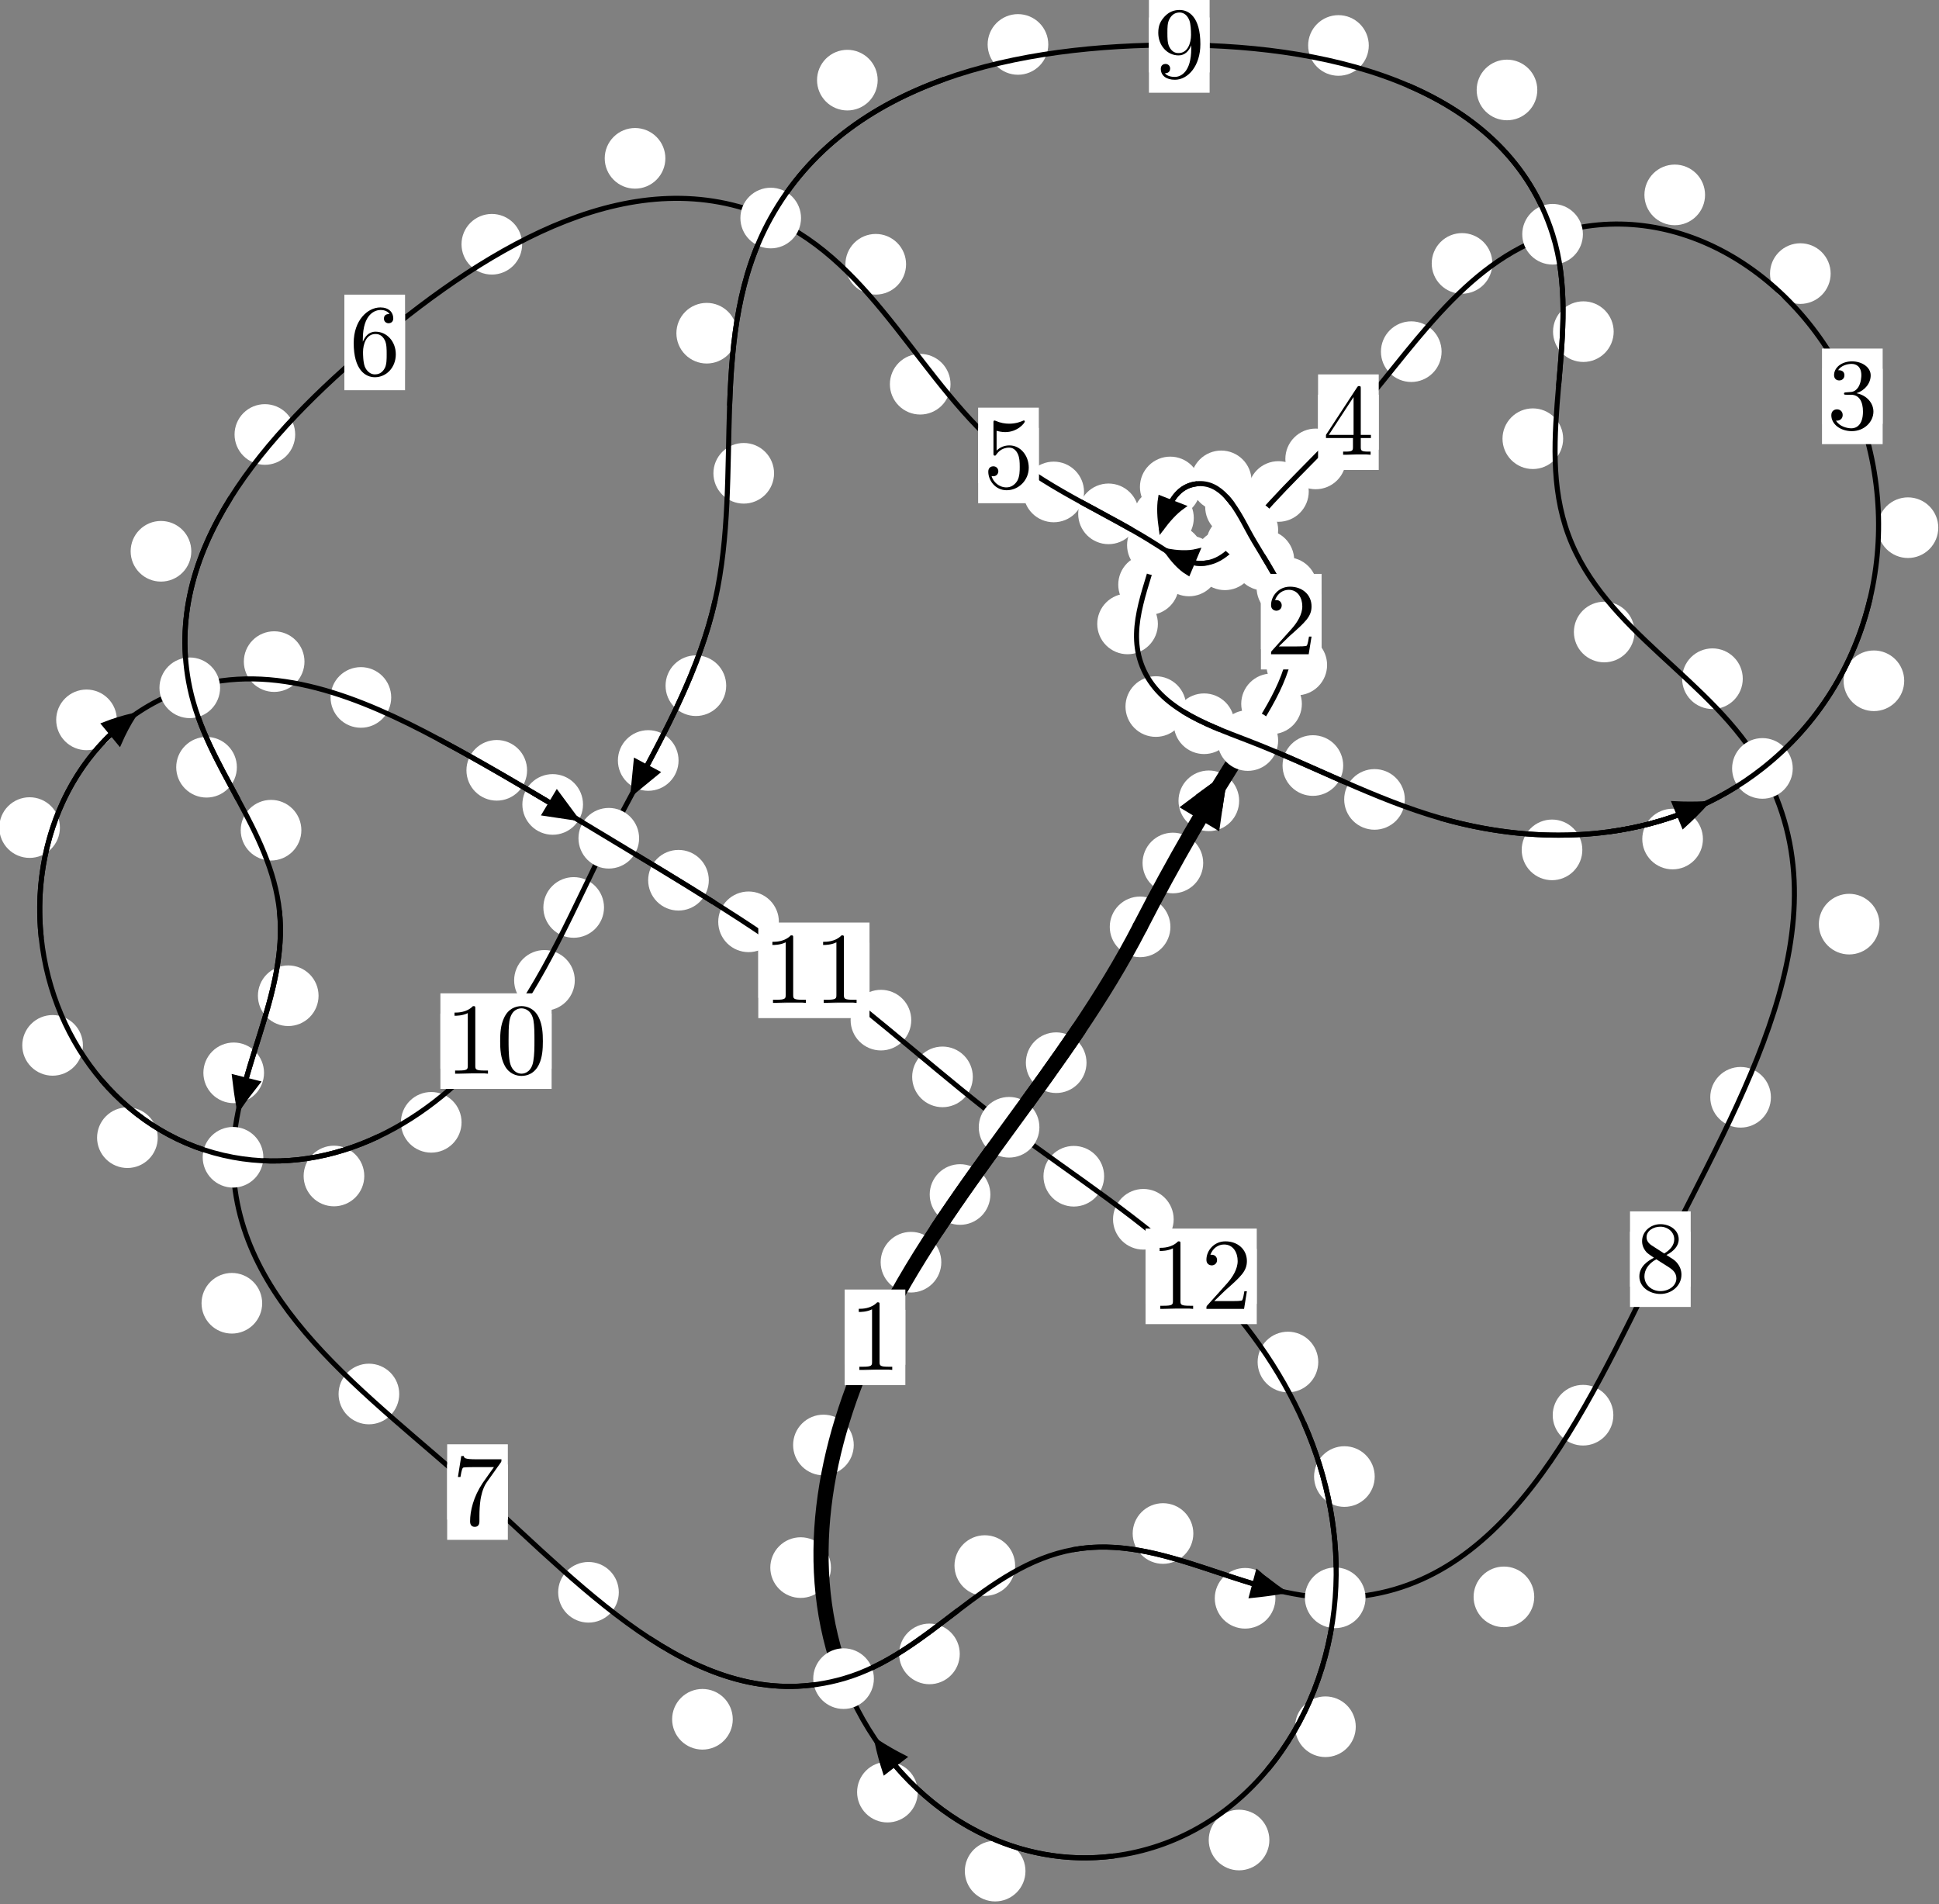 <?xml version="1.0"?>
<!-- Created by MetaPost 1.999 on 2021.07.06:0000 -->
<svg version="1.1" xmlns="http://www.w3.org/2000/svg" xmlns:xlink="http://www.w3.org/1999/xlink" width="191.131" height="187.716" viewBox="0 0 191.131 187.716">
<rect x="0" y="0" width="191.131" height="187.716" fill="#808080" stroke="none"/>
<!-- Original BoundingBox: -123.071060 -114.436707 68.060013 73.278839 -->
  <defs>
    <g transform="scale(0.01,0.01)" id="GLYPHcmr10_48">
      <path style="fill-rule: evenodd;" d="M460 -320C460 -400,455 -480,420 -554C374 -650,292 -666,250 -666C190 -666,117 -640,76 -547C44 -478,39 -400,39 -320C39 -245,43 -155,84 -79C127 2,200 22,249 22C303 22,379 1,423 -94C455 -163,460 -241,460 -320M249 -0C210 -0,151 -25,133 -121C122 -181,122 -273,122 -332C122 -396,122 -462,130 -516C149 -635,224 -644,249 -644C282 -644,348 -626,367 -527C377 -471,377 -395,377 -332C377 -257,377 -189,366 -125C351 -30,294 -0,249 -0"></path>
    </g>
    <g transform="scale(0.01,0.01)" id="GLYPHcmr10_49">
      <path style="fill-rule: evenodd;" d="M294 -640C294 -664,294 -666,271 -666C209 -602,121 -602,89 -602L89 -571C109 -571,168 -571,220 -597L220 -79C220 -43,217 -31,127 -31L95 -31L95 -0L257 -0L130 -3L217 -3L257 -3L297 -3L384 -3L419 -0L419 -31L387 -31C297 -31,294 -42,294 -79"></path>
    </g>
    <g transform="scale(0.01,0.01)" id="GLYPHcmr10_50">
      <path style="fill-rule: evenodd;" d="M127 -77L233 -180C389 -318,449 -372,449 -472C449 -586,359 -666,237 -666C124 -666,50 -574,50 -485C50 -429,100 -429,103 -429C120 -429,155 -441,155 -482C155 -508,137 -534,102 -534C94 -534,92 -534,89 -533C112 -598,166 -635,224 -635C315 -635,358 -554,358 -472C358 -392,308 -313,253 -251L61 -37C50 -26,50 -24,50 -0L421 -0L449 -174L424 -174C419 -144,412 -100,402 -85C395 -77,329 -77,307 -77"></path>
    </g>
    <g transform="scale(0.01,0.01)" id="GLYPHcmr10_51">
      <path style="fill-rule: evenodd;" d="M290 -352C372 -379,430 -449,430 -528C430 -610,342 -666,246 -666C145 -666,69 -606,69 -530C69 -497,91 -478,120 -478C151 -478,171 -500,171 -529C171 -579,124 -579,109 -579C140 -628,206 -641,242 -641C283 -641,338 -619,338 -529C338 -517,336 -459,310 -415C280 -367,246 -364,221 -363C213 -362,189 -360,182 -360C174 -359,167 -358,167 -348C167 -337,174 -337,191 -337L235 -337C317 -337,354 -269,354 -171C354 -35,285 -6,241 -6C198 -6,123 -23,88 -82C123 -77,154 -99,154 -137C154 -173,127 -193,98 -193C74 -193,42 -179,42 -135C42 -44,135 22,244 22C366 22,457 -69,457 -171C457 -253,394 -331,290 -352"></path>
    </g>
    <g transform="scale(0.01,0.01)" id="GLYPHcmr10_52">
      <path style="fill-rule: evenodd;" d="M294 -165L294 -78C294 -42,292 -31,218 -31L197 -31L197 -0L332 -0L238 -3L290 -3L332 -3L374 -3L427 -3L468 -0L468 -31L447 -31C373 -31,371 -42,371 -78L371 -165L471 -165L471 -196L371 -196L371 -651C371 -671,371 -677,355 -677C346 -677,343 -677,335 -665L28 -196L28 -165M300 -196L56 -196L300 -569"></path>
    </g>
    <g transform="scale(0.01,0.01)" id="GLYPHcmr10_53">
      <path style="fill-rule: evenodd;" d="M449 -201C449 -320,367 -420,259 -420C211 -420,168 -404,132 -369L132 -564C152 -558,185 -551,217 -551C340 -551,410 -642,410 -655C410 -661,407 -666,400 -666C399 -666,397 -666,392 -663C372 -654,323 -634,256 -634C216 -634,170 -641,123 -662C115 -665,113 -665,111 -665C101 -665,101 -657,101 -641L101 -345C101 -327,101 -319,115 -319C122 -319,124 -322,128 -328C139 -344,176 -398,257 -398C309 -398,334 -352,342 -334C358 -297,360 -258,360 -208C360 -173,360 -113,336 -71C312 -32,275 -6,229 -6C156 -6,99 -59,82 -118C85 -117,88 -116,99 -116C132 -116,149 -141,149 -165C149 -189,132 -214,99 -214C85 -214,50 -207,50 -161C50 -75,119 22,231 22C347 22,449 -74,449 -201"></path>
    </g>
    <g transform="scale(0.01,0.01)" id="GLYPHcmr10_54">
      <path style="fill-rule: evenodd;" d="M132 -328L132 -352C132 -605,256 -641,307 -641C331 -641,373 -635,395 -601C380 -601,340 -601,340 -556C340 -525,364 -510,386 -510C402 -510,432 -519,432 -558C432 -618,388 -666,305 -666C177 -666,42 -537,42 -316C42 -49,158 22,251 22C362 22,457 -72,457 -204C457 -331,368 -427,257 -427C189 -427,152 -376,132 -328M251 -6C188 -6,158 -66,152 -81C134 -128,134 -208,134 -226C134 -304,166 -404,256 -404C272 -404,318 -404,349 -342C367 -305,367 -254,367 -205C367 -157,367 -107,350 -71C320 -11,274 -6,251 -6"></path>
    </g>
    <g transform="scale(0.01,0.01)" id="GLYPHcmr10_55">
      <path style="fill-rule: evenodd;" d="M476 -609C485 -621,485 -623,485 -644L242 -644C120 -644,118 -657,114 -676L89 -676L56 -470L81 -470C84 -486,93 -549,106 -561C113 -567,191 -567,204 -567L411 -567C400 -551,321 -442,299 -409C209 -274,176 -135,176 -33C176 -23,176 22,222 22C268 22,268 -23,268 -33L268 -84C268 -139,271 -194,279 -248C283 -271,297 -357,341 -419"></path>
    </g>
    <g transform="scale(0.01,0.01)" id="GLYPHcmr10_56">
      <path style="fill-rule: evenodd;" d="M163 -457C117 -487,113 -521,113 -538C113 -599,178 -641,249 -641C322 -641,386 -589,386 -517C386 -460,347 -412,287 -377M309 -362C381 -399,430 -451,430 -517C430 -609,341 -666,250 -666C150 -666,69 -592,69 -499C69 -481,71 -436,113 -389C124 -377,161 -352,186 -335C128 -306,42 -250,42 -151C42 -45,144 22,249 22C362 22,457 -61,457 -168C457 -204,446 -249,408 -291C389 -312,373 -322,309 -362M209 -320L332 -242C360 -223,407 -193,407 -132C407 -58,332 -6,250 -6C164 -6,92 -68,92 -151C92 -209,124 -273,209 -320"></path>
    </g>
    <g transform="scale(0.01,0.01)" id="GLYPHcmr10_57">
      <path style="fill-rule: evenodd;" d="M367 -318L367 -286C367 -52,263 -6,205 -6C188 -6,134 -8,107 -42C151 -42,159 -71,159 -88C159 -119,135 -134,113 -134C97 -134,67 -125,67 -86C67 -19,121 22,206 22C335 22,457 -114,457 -329C457 -598,342 -666,253 -666C198 -666,149 -648,106 -603C65 -558,42 -516,42 -441C42 -316,130 -218,242 -218C303 -218,344 -260,367 -318M243 -241C227 -241,181 -241,150 -304C132 -341,132 -391,132 -440C132 -494,132 -541,153 -578C180 -628,218 -641,253 -641C299 -641,332 -607,349 -562C361 -530,365 -467,365 -421C365 -338,331 -241,243 -241"></path>
    </g>
  </defs>
  <path d="M118.601 85.072C118.601 84.28,118.286 83.519,117.726 82.959C117.165 82.398,116.405 82.083,115.612 82.083C114.82 82.083,114.06 82.398,113.499 82.959C112.939 83.519,112.624 84.28,112.624 85.072C112.624 85.865,112.939 86.625,113.499 87.186C114.06 87.746,114.82 88.061,115.612 88.061C116.405 88.061,117.165 87.746,117.726 87.186C118.286 86.625,118.601 85.865,118.601 85.072Z" style="fill: rgb(100%,100%,100%);stroke: none;"></path>
  <path d="M115.37 91.368C115.37 90.575,115.055 89.815,114.494 89.255C113.934 88.694,113.174 88.379,112.381 88.379C111.588 88.379,110.828 88.694,110.268 89.255C109.707 89.815,109.392 90.575,109.392 91.368C109.392 92.161,109.707 92.921,110.268 93.481C110.828 94.042,111.588 94.357,112.381 94.357C113.174 94.357,113.934 94.042,114.494 93.481C115.055 92.921,115.37 92.161,115.37 91.368Z" style="fill: rgb(100%,100%,100%);stroke: none;"></path>
  <path d="M128.327 69.385C128.327 68.592,128.012 67.832,127.452 67.272C126.891 66.711,126.131 66.396,125.338 66.396C124.546 66.396,123.785 66.711,123.225 67.272C122.665 67.832,122.35 68.592,122.35 69.385C122.35 70.178,122.665 70.938,123.225 71.498C123.785 72.059,124.546 72.374,125.338 72.374C126.131 72.374,126.891 72.059,127.452 71.498C128.012 70.938,128.327 70.178,128.327 69.385Z" style="fill: rgb(100%,100%,100%);stroke: none;"></path>
  <path d="M122.145 78.942C122.145 78.149,121.83 77.389,121.27 76.829C120.709 76.268,119.949 75.953,119.156 75.953C118.364 75.953,117.604 76.268,117.043 76.829C116.483 77.389,116.168 78.149,116.168 78.942C116.168 79.735,116.483 80.495,117.043 81.055C117.604 81.616,118.364 81.931,119.156 81.931C119.949 81.931,120.709 81.616,121.27 81.055C121.83 80.495,122.145 79.735,122.145 78.942Z" style="fill: rgb(100%,100%,100%);stroke: none;"></path>
  <path d="M129.843 57.925C129.843 57.133,129.528 56.373,128.967 55.812C128.407 55.252,127.647 54.937,126.854 54.937C126.061 54.937,125.301 55.252,124.741 55.812C124.18 56.373,123.865 57.133,123.865 57.925C123.865 58.718,124.18 59.478,124.741 60.039C125.301 60.599,126.061 60.914,126.854 60.914C127.647 60.914,128.407 60.599,128.967 60.039C129.528 59.478,129.843 58.718,129.843 57.925Z" style="fill: rgb(100%,100%,100%);stroke: none;"></path>
  <path d="M130.814 65.554C130.814 64.761,130.499 64.001,129.939 63.44C129.379 62.88,128.618 62.565,127.826 62.565C127.033 62.565,126.273 62.88,125.712 63.44C125.152 64.001,124.837 64.761,124.837 65.554C124.837 66.346,125.152 67.106,125.712 67.667C126.273 68.227,127.033 68.542,127.826 68.542C128.618 68.542,129.379 68.227,129.939 67.667C130.499 67.106,130.814 66.346,130.814 65.554Z" style="fill: rgb(100%,100%,100%);stroke: none;"></path>
  <path d="M124.775 49.967C124.775 49.174,124.46 48.414,123.9 47.854C123.339 47.293,122.579 46.978,121.787 46.978C120.994 46.978,120.234 47.293,119.673 47.854C119.113 48.414,118.798 49.174,118.798 49.967C118.798 50.76,119.113 51.52,119.673 52.08C120.234 52.641,120.994 52.956,121.787 52.956C122.579 52.956,123.339 52.641,123.9 52.08C124.46 51.52,124.775 50.76,124.775 49.967Z" style="fill: rgb(100%,100%,100%);stroke: none;"></path>
  <path d="M127.57 55.219C127.57 54.427,127.255 53.667,126.695 53.106C126.134 52.546,125.374 52.231,124.581 52.231C123.789 52.231,123.029 52.546,122.468 53.106C121.908 53.667,121.593 54.427,121.593 55.219C121.593 56.012,121.908 56.772,122.468 57.333C123.029 57.893,123.789 58.208,124.581 58.208C125.374 58.208,126.134 57.893,126.695 57.333C127.255 56.772,127.57 56.012,127.57 55.219Z" style="fill: rgb(100%,100%,100%);stroke: none;"></path>
  <path d="M118.343 48.002C118.343 47.21,118.028 46.449,117.468 45.889C116.907 45.328,116.147 45.013,115.355 45.013C114.562 45.013,113.802 45.328,113.241 45.889C112.681 46.449,112.366 47.21,112.366 48.002C112.366 48.795,112.681 49.555,113.241 50.116C113.802 50.676,114.562 50.991,115.355 50.991C116.147 50.991,116.907 50.676,117.468 50.116C118.028 49.555,118.343 48.795,118.343 48.002Z" style="fill: rgb(100%,100%,100%);stroke: none;"></path>
  <path d="M123.368 47.404C123.368 46.611,123.053 45.851,122.492 45.291C121.932 44.73,121.172 44.415,120.379 44.415C119.586 44.415,118.826 44.73,118.266 45.291C117.705 45.851,117.39 46.611,117.39 47.404C117.39 48.197,117.705 48.957,118.266 49.517C118.826 50.078,119.586 50.393,120.379 50.393C121.172 50.393,121.932 50.078,122.492 49.517C123.053 48.957,123.368 48.197,123.368 47.404Z" style="fill: rgb(100%,100%,100%);stroke: none;"></path>
  <path d="M116.205 57.635C116.205 56.842,115.89 56.082,115.33 55.521C114.77 54.961,114.009 54.646,113.217 54.646C112.424 54.646,111.664 54.961,111.103 55.521C110.543 56.082,110.228 56.842,110.228 57.635C110.228 58.427,110.543 59.188,111.103 59.748C111.664 60.309,112.424 60.623,113.217 60.623C114.009 60.623,114.77 60.309,115.33 59.748C115.89 59.188,116.205 58.427,116.205 57.635Z" style="fill: rgb(100%,100%,100%);stroke: none;"></path>
  <path d="M117.674 51.061C117.674 50.268,117.359 49.508,116.799 48.948C116.238 48.387,115.478 48.072,114.685 48.072C113.893 48.072,113.132 48.387,112.572 48.948C112.011 49.508,111.697 50.268,111.697 51.061C111.697 51.854,112.011 52.614,112.572 53.174C113.132 53.735,113.893 54.05,114.685 54.05C115.478 54.05,116.238 53.735,116.799 53.174C117.359 52.614,117.674 51.854,117.674 51.061Z" style="fill: rgb(100%,100%,100%);stroke: none;"></path>
  <path d="M116.919 69.649C116.919 68.857,116.604 68.097,116.044 67.536C115.484 66.976,114.723 66.661,113.931 66.661C113.138 66.661,112.378 66.976,111.817 67.536C111.257 68.097,110.942 68.857,110.942 69.649C110.942 70.442,111.257 71.202,111.817 71.763C112.378 72.323,113.138 72.638,113.931 72.638C114.723 72.638,115.484 72.323,116.044 71.763C116.604 71.202,116.919 70.442,116.919 69.649Z" style="fill: rgb(100%,100%,100%);stroke: none;"></path>
  <path d="M114.135 61.504C114.135 60.711,113.821 59.951,113.26 59.391C112.7 58.83,111.939 58.515,111.147 58.515C110.354 58.515,109.594 58.83,109.033 59.391C108.473 59.951,108.158 60.711,108.158 61.504C108.158 62.297,108.473 63.057,109.033 63.617C109.594 64.178,110.354 64.493,111.147 64.493C111.939 64.493,112.7 64.178,113.26 63.617C113.821 63.057,114.135 62.297,114.135 61.504Z" style="fill: rgb(100%,100%,100%);stroke: none;"></path>
  <path d="M132.402 75.465C132.402 74.672,132.087 73.912,131.526 73.351C130.966 72.791,130.206 72.476,129.413 72.476C128.62 72.476,127.86 72.791,127.3 73.351C126.739 73.912,126.424 74.672,126.424 75.465C126.424 76.257,126.739 77.017,127.3 77.578C127.86 78.138,128.62 78.453,129.413 78.453C130.206 78.453,130.966 78.138,131.526 77.578C132.087 77.017,132.402 76.257,132.402 75.465Z" style="fill: rgb(100%,100%,100%);stroke: none;"></path>
  <path d="M121.679 71.344C121.679 70.551,121.364 69.791,120.804 69.231C120.243 68.67,119.483 68.355,118.691 68.355C117.898 68.355,117.138 68.67,116.577 69.231C116.017 69.791,115.702 70.551,115.702 71.344C115.702 72.137,116.017 72.897,116.577 73.457C117.138 74.018,117.898 74.333,118.691 74.333C119.483 74.333,120.243 74.018,120.804 73.457C121.364 72.897,121.679 72.137,121.679 71.344Z" style="fill: rgb(100%,100%,100%);stroke: none;"></path>
  <path d="M155.974 83.778C155.974 82.985,155.659 82.225,155.099 81.665C154.538 81.104,153.778 80.789,152.986 80.789C152.193 80.789,151.433 81.104,150.872 81.665C150.312 82.225,149.997 82.985,149.997 83.778C149.997 84.571,150.312 85.331,150.872 85.891C151.433 86.452,152.193 86.767,152.986 86.767C153.778 86.767,154.538 86.452,155.099 85.891C155.659 85.331,155.974 84.571,155.974 83.778Z" style="fill: rgb(100%,100%,100%);stroke: none;"></path>
  <path d="M138.477 78.803C138.477 78.011,138.162 77.251,137.602 76.69C137.041 76.13,136.281 75.815,135.488 75.815C134.696 75.815,133.935 76.13,133.375 76.69C132.814 77.251,132.5 78.011,132.5 78.803C132.5 79.596,132.814 80.356,133.375 80.917C133.935 81.477,134.696 81.792,135.488 81.792C136.281 81.792,137.041 81.477,137.602 80.917C138.162 80.356,138.477 79.596,138.477 78.803Z" style="fill: rgb(100%,100%,100%);stroke: none;"></path>
  <path d="M187.702 67.109C187.702 66.317,187.387 65.557,186.826 64.996C186.266 64.436,185.506 64.121,184.713 64.121C183.92 64.121,183.16 64.436,182.6 64.996C182.039 65.557,181.724 66.317,181.724 67.109C181.724 67.902,182.039 68.662,182.6 69.223C183.16 69.783,183.92 70.098,184.713 70.098C185.506 70.098,186.266 69.783,186.826 69.223C187.387 68.662,187.702 67.902,187.702 67.109Z" style="fill: rgb(100%,100%,100%);stroke: none;"></path>
  <path d="M167.861 82.71C167.861 81.918,167.546 81.157,166.985 80.597C166.425 80.037,165.665 79.722,164.872 79.722C164.079 79.722,163.319 80.037,162.759 80.597C162.198 81.157,161.883 81.918,161.883 82.71C161.883 83.503,162.198 84.263,162.759 84.824C163.319 85.384,164.079 85.699,164.872 85.699C165.665 85.699,166.425 85.384,166.985 84.824C167.546 84.263,167.861 83.503,167.861 82.71Z" style="fill: rgb(100%,100%,100%);stroke: none;"></path>
  <path d="M180.451 26.97C180.451 26.177,180.136 25.417,179.576 24.857C179.015 24.296,178.255 23.981,177.462 23.981C176.67 23.981,175.909 24.296,175.349 24.857C174.788 25.417,174.474 26.177,174.474 26.97C174.474 27.763,174.788 28.523,175.349 29.083C175.909 29.644,176.67 29.959,177.462 29.959C178.255 29.959,179.015 29.644,179.576 29.083C180.136 28.523,180.451 27.763,180.451 26.97Z" style="fill: rgb(100%,100%,100%);stroke: none;"></path>
  <path d="M191.06 52.018C191.06 51.225,190.745 50.465,190.185 49.904C189.624 49.344,188.864 49.029,188.071 49.029C187.279 49.029,186.518 49.344,185.958 49.904C185.397 50.465,185.083 51.225,185.083 52.018C185.083 52.81,185.397 53.57,185.958 54.131C186.518 54.691,187.279 55.006,188.071 55.006C188.864 55.006,189.624 54.691,190.185 54.131C190.745 53.57,191.06 52.81,191.06 52.018Z" style="fill: rgb(100%,100%,100%);stroke: none;"></path>
  <path d="M147.105 25.968C147.105 25.175,146.79 24.415,146.229 23.854C145.669 23.294,144.909 22.979,144.116 22.979C143.323 22.979,142.563 23.294,142.003 23.854C141.442 24.415,141.127 25.175,141.127 25.968C141.127 26.76,141.442 27.52,142.003 28.081C142.563 28.641,143.323 28.956,144.116 28.956C144.909 28.956,145.669 28.641,146.229 28.081C146.79 27.52,147.105 26.76,147.105 25.968Z" style="fill: rgb(100%,100%,100%);stroke: none;"></path>
  <path d="M168.071 19.212C168.071 18.42,167.756 17.66,167.196 17.099C166.635 16.539,165.875 16.224,165.083 16.224C164.29 16.224,163.53 16.539,162.969 17.099C162.409 17.66,162.094 18.42,162.094 19.212C162.094 20.005,162.409 20.765,162.969 21.326C163.53 21.886,164.29 22.201,165.083 22.201C165.875 22.201,166.635 21.886,167.196 21.326C167.756 20.765,168.071 20.005,168.071 19.212Z" style="fill: rgb(100%,100%,100%);stroke: none;"></path>
  <path d="M132.678 45.238C132.678 44.445,132.363 43.685,131.802 43.125C131.242 42.564,130.482 42.249,129.689 42.249C128.896 42.249,128.136 42.564,127.576 43.125C127.015 43.685,126.7 44.445,126.7 45.238C126.7 46.031,127.015 46.791,127.576 47.351C128.136 47.912,128.896 48.227,129.689 48.227C130.482 48.227,131.242 47.912,131.802 47.351C132.363 46.791,132.678 46.031,132.678 45.238Z" style="fill: rgb(100%,100%,100%);stroke: none;"></path>
  <path d="M142.1 34.666C142.1 33.873,141.785 33.113,141.224 32.553C140.664 31.992,139.904 31.677,139.111 31.677C138.318 31.677,137.558 31.992,136.998 32.553C136.437 33.113,136.122 33.873,136.122 34.666C136.122 35.459,136.437 36.219,136.998 36.779C137.558 37.34,138.318 37.655,139.111 37.655C139.904 37.655,140.664 37.34,141.224 36.779C141.785 36.219,142.1 35.459,142.1 34.666Z" style="fill: rgb(100%,100%,100%);stroke: none;"></path>
  <path d="M124.876 53.649C124.876 52.856,124.561 52.096,124 51.535C123.44 50.975,122.68 50.66,121.887 50.66C121.094 50.66,120.334 50.975,119.774 51.535C119.213 52.096,118.898 52.856,118.898 53.649C118.898 54.441,119.213 55.201,119.774 55.762C120.334 56.322,121.094 56.637,121.887 56.637C122.68 56.637,123.44 56.322,124 55.762C124.561 55.201,124.876 54.441,124.876 53.649Z" style="fill: rgb(100%,100%,100%);stroke: none;"></path>
  <path d="M129.006 48.45C129.006 47.657,128.691 46.897,128.13 46.336C127.57 45.776,126.81 45.461,126.017 45.461C125.224 45.461,124.464 45.776,123.904 46.336C123.343 46.897,123.028 47.657,123.028 48.45C123.028 49.242,123.343 50.003,123.904 50.563C124.464 51.123,125.224 51.438,126.017 51.438C126.81 51.438,127.57 51.123,128.13 50.563C128.691 50.003,129.006 49.242,129.006 48.45Z" style="fill: rgb(100%,100%,100%);stroke: none;"></path>
  <path d="M120.192 55.791C120.192 54.998,119.877 54.238,119.316 53.677C118.756 53.117,117.996 52.802,117.203 52.802C116.41 52.802,115.65 53.117,115.09 53.677C114.529 54.238,114.214 54.998,114.214 55.791C114.214 56.583,114.529 57.344,115.09 57.904C115.65 58.465,116.41 58.78,117.203 58.78C117.996 58.78,118.756 58.465,119.316 57.904C119.877 57.344,120.192 56.583,120.192 55.791Z" style="fill: rgb(100%,100%,100%);stroke: none;"></path>
  <path d="M123.728 55.184C123.728 54.391,123.413 53.631,122.853 53.07C122.292 52.51,121.532 52.195,120.74 52.195C119.947 52.195,119.187 52.51,118.626 53.07C118.066 53.631,117.751 54.391,117.751 55.184C117.751 55.976,118.066 56.737,118.626 57.297C119.187 57.858,119.947 58.173,120.74 58.173C121.532 58.173,122.292 57.858,122.853 57.297C123.413 56.737,123.728 55.976,123.728 55.184Z" style="fill: rgb(100%,100%,100%);stroke: none;"></path>
  <path d="M112.257 50.654C112.257 49.861,111.942 49.101,111.381 48.54C110.821 47.98,110.061 47.665,109.268 47.665C108.475 47.665,107.715 47.98,107.155 48.54C106.594 49.101,106.279 49.861,106.279 50.654C106.279 51.446,106.594 52.206,107.155 52.767C107.715 53.327,108.475 53.642,109.268 53.642C110.061 53.642,110.821 53.327,111.381 52.767C111.942 52.206,112.257 51.446,112.257 50.654Z" style="fill: rgb(100%,100%,100%);stroke: none;"></path>
  <path d="M118.591 54.714C118.591 53.921,118.276 53.161,117.716 52.6C117.155 52.04,116.395 51.725,115.603 51.725C114.81 51.725,114.05 52.04,113.489 52.6C112.929 53.161,112.614 53.921,112.614 54.714C112.614 55.506,112.929 56.266,113.489 56.827C114.05 57.387,114.81 57.702,115.603 57.702C116.395 57.702,117.155 57.387,117.716 56.827C118.276 56.266,118.591 55.506,118.591 54.714Z" style="fill: rgb(100%,100%,100%);stroke: none;"></path>
  <path d="M93.695 37.875C93.695 37.082,93.38 36.322,92.82 35.761C92.259 35.201,91.499 34.886,90.707 34.886C89.914 34.886,89.154 35.201,88.593 35.761C88.033 36.322,87.718 37.082,87.718 37.875C87.718 38.667,88.033 39.428,88.593 39.988C89.154 40.549,89.914 40.864,90.707 40.864C91.499 40.864,92.259 40.549,92.82 39.988C93.38 39.428,93.695 38.667,93.695 37.875Z" style="fill: rgb(100%,100%,100%);stroke: none;"></path>
  <path d="M106.856 48.494C106.856 47.702,106.541 46.941,105.98 46.381C105.42 45.821,104.66 45.506,103.867 45.506C103.074 45.506,102.314 45.821,101.754 46.381C101.193 46.941,100.878 47.702,100.878 48.494C100.878 49.287,101.193 50.047,101.754 50.608C102.314 51.168,103.074 51.483,103.867 51.483C104.66 51.483,105.42 51.168,105.98 50.608C106.541 50.047,106.856 49.287,106.856 48.494Z" style="fill: rgb(100%,100%,100%);stroke: none;"></path>
  <path d="M65.587 15.608C65.587 14.815,65.272 14.055,64.711 13.495C64.151 12.934,63.391 12.619,62.598 12.619C61.805 12.619,61.045 12.934,60.485 13.495C59.924 14.055,59.609 14.815,59.609 15.608C59.609 16.401,59.924 17.161,60.485 17.721C61.045 18.282,61.805 18.597,62.598 18.597C63.391 18.597,64.151 18.282,64.711 17.721C65.272 17.161,65.587 16.401,65.587 15.608Z" style="fill: rgb(100%,100%,100%);stroke: none;"></path>
  <path d="M89.313 26.051C89.313 25.258,88.998 24.498,88.437 23.938C87.877 23.377,87.116 23.062,86.324 23.062C85.531 23.062,84.771 23.377,84.21 23.938C83.65 24.498,83.335 25.258,83.335 26.051C83.335 26.844,83.65 27.604,84.21 28.164C84.771 28.725,85.531 29.04,86.324 29.04C87.116 29.04,87.877 28.725,88.437 28.164C88.998 27.604,89.313 26.844,89.313 26.051Z" style="fill: rgb(100%,100%,100%);stroke: none;"></path>
  <path d="M29.098 42.83C29.098 42.038,28.783 41.277,28.223 40.717C27.662 40.156,26.902 39.841,26.109 39.841C25.317 39.841,24.557 40.156,23.996 40.717C23.436 41.277,23.121 42.038,23.121 42.83C23.121 43.623,23.436 44.383,23.996 44.944C24.557 45.504,25.317 45.819,26.109 45.819C26.902 45.819,27.662 45.504,28.223 44.944C28.783 44.383,29.098 43.623,29.098 42.83Z" style="fill: rgb(100%,100%,100%);stroke: none;"></path>
  <path d="M51.469 24.079C51.469 23.286,51.155 22.526,50.594 21.965C50.034 21.405,49.273 21.09,48.481 21.09C47.688 21.09,46.928 21.405,46.367 21.965C45.807 22.526,45.492 23.286,45.492 24.079C45.492 24.871,45.807 25.631,46.367 26.192C46.928 26.752,47.688 27.067,48.481 27.067C49.273 27.067,50.034 26.752,50.594 26.192C51.155 25.631,51.469 24.871,51.469 24.079Z" style="fill: rgb(100%,100%,100%);stroke: none;"></path>
  <path d="M23.348 75.632C23.348 74.839,23.033 74.079,22.472 73.519C21.912 72.958,21.152 72.643,20.359 72.643C19.566 72.643,18.806 72.958,18.246 73.519C17.685 74.079,17.37 74.839,17.37 75.632C17.37 76.425,17.685 77.185,18.246 77.745C18.806 78.306,19.566 78.621,20.359 78.621C21.152 78.621,21.912 78.306,22.472 77.745C23.033 77.185,23.348 76.425,23.348 75.632Z" style="fill: rgb(100%,100%,100%);stroke: none;"></path>
  <path d="M18.856 54.344C18.856 53.551,18.541 52.791,17.98 52.23C17.42 51.67,16.66 51.355,15.867 51.355C15.074 51.355,14.314 51.67,13.754 52.23C13.193 52.791,12.878 53.551,12.878 54.344C12.878 55.136,13.193 55.897,13.754 56.457C14.314 57.018,15.074 57.332,15.867 57.332C16.66 57.332,17.42 57.018,17.98 56.457C18.541 55.897,18.856 55.136,18.856 54.344Z" style="fill: rgb(100%,100%,100%);stroke: none;"></path>
  <path d="M31.4 98.157C31.4 97.364,31.085 96.604,30.525 96.044C29.964 95.483,29.204 95.168,28.412 95.168C27.619 95.168,26.859 95.483,26.298 96.044C25.738 96.604,25.423 97.364,25.423 98.157C25.423 98.95,25.738 99.71,26.298 100.27C26.859 100.831,27.619 101.146,28.412 101.146C29.204 101.146,29.964 100.831,30.525 100.27C31.085 99.71,31.4 98.95,31.4 98.157Z" style="fill: rgb(100%,100%,100%);stroke: none;"></path>
  <path d="M29.706 81.839C29.706 81.046,29.391 80.286,28.831 79.725C28.27 79.165,27.51 78.85,26.718 78.85C25.925 78.85,25.165 79.165,24.604 79.725C24.044 80.286,23.729 81.046,23.729 81.839C23.729 82.631,24.044 83.391,24.604 83.952C25.165 84.512,25.925 84.827,26.718 84.827C27.51 84.827,28.27 84.512,28.831 83.952C29.391 83.391,29.706 82.631,29.706 81.839Z" style="fill: rgb(100%,100%,100%);stroke: none;"></path>
  <path d="M25.843 128.471C25.843 127.679,25.528 126.918,24.968 126.358C24.407 125.798,23.647 125.483,22.855 125.483C22.062 125.483,21.302 125.798,20.741 126.358C20.181 126.918,19.866 127.679,19.866 128.471C19.866 129.264,20.181 130.024,20.741 130.585C21.302 131.145,22.062 131.46,22.855 131.46C23.647 131.46,24.407 131.145,24.968 130.585C25.528 130.024,25.843 129.264,25.843 128.471Z" style="fill: rgb(100%,100%,100%);stroke: none;"></path>
  <path d="M26.026 105.758C26.026 104.965,25.711 104.205,25.15 103.644C24.59 103.084,23.83 102.769,23.037 102.769C22.244 102.769,21.484 103.084,20.924 103.644C20.363 104.205,20.048 104.965,20.048 105.758C20.048 106.55,20.363 107.31,20.924 107.871C21.484 108.431,22.244 108.746,23.037 108.746C23.83 108.746,24.59 108.431,25.15 107.871C25.711 107.31,26.026 106.55,26.026 105.758Z" style="fill: rgb(100%,100%,100%);stroke: none;"></path>
  <path d="M60.997 156.963C60.997 156.171,60.682 155.411,60.122 154.85C59.561 154.29,58.801 153.975,58.009 153.975C57.216 153.975,56.456 154.29,55.895 154.85C55.335 155.411,55.02 156.171,55.02 156.963C55.02 157.756,55.335 158.516,55.895 159.077C56.456 159.637,57.216 159.952,58.009 159.952C58.801 159.952,59.561 159.637,60.122 159.077C60.682 158.516,60.997 157.756,60.997 156.963Z" style="fill: rgb(100%,100%,100%);stroke: none;"></path>
  <path d="M39.353 137.417C39.353 136.624,39.038 135.864,38.477 135.303C37.917 134.743,37.157 134.428,36.364 134.428C35.571 134.428,34.811 134.743,34.251 135.303C33.69 135.864,33.375 136.624,33.375 137.417C33.375 138.209,33.69 138.97,34.251 139.53C34.811 140.09,35.571 140.405,36.364 140.405C37.157 140.405,37.917 140.09,38.477 139.53C39.038 138.97,39.353 138.209,39.353 137.417Z" style="fill: rgb(100%,100%,100%);stroke: none;"></path>
  <path d="M94.606 163.037C94.606 162.245,94.291 161.484,93.73 160.924C93.17 160.363,92.41 160.049,91.617 160.049C90.824 160.049,90.064 160.363,89.504 160.924C88.943 161.484,88.628 162.245,88.628 163.037C88.628 163.83,88.943 164.59,89.504 165.151C90.064 165.711,90.824 166.026,91.617 166.026C92.41 166.026,93.17 165.711,93.73 165.151C94.291 164.59,94.606 163.83,94.606 163.037Z" style="fill: rgb(100%,100%,100%);stroke: none;"></path>
  <path d="M72.23 169.481C72.23 168.689,71.915 167.928,71.355 167.368C70.794 166.808,70.034 166.493,69.241 166.493C68.449 166.493,67.688 166.808,67.128 167.368C66.567 167.928,66.253 168.689,66.253 169.481C66.253 170.274,66.567 171.034,67.128 171.595C67.688 172.155,68.449 172.47,69.241 172.47C70.034 172.47,70.794 172.155,71.355 171.595C71.915 171.034,72.23 170.274,72.23 169.481Z" style="fill: rgb(100%,100%,100%);stroke: none;"></path>
  <path d="M117.629 151.169C117.629 150.377,117.314 149.616,116.753 149.056C116.193 148.495,115.433 148.181,114.64 148.181C113.847 148.181,113.087 148.495,112.527 149.056C111.966 149.616,111.651 150.377,111.651 151.169C111.651 151.962,111.966 152.722,112.527 153.283C113.087 153.843,113.847 154.158,114.64 154.158C115.433 154.158,116.193 153.843,116.753 153.283C117.314 152.722,117.629 151.962,117.629 151.169Z" style="fill: rgb(100%,100%,100%);stroke: none;"></path>
  <path d="M100.063 154.33C100.063 153.537,99.748 152.777,99.188 152.216C98.627 151.656,97.867 151.341,97.074 151.341C96.282 151.341,95.522 151.656,94.961 152.216C94.401 152.777,94.086 153.537,94.086 154.33C94.086 155.122,94.401 155.882,94.961 156.443C95.522 157.003,96.282 157.318,97.074 157.318C97.867 157.318,98.627 157.003,99.188 156.443C99.748 155.882,100.063 155.122,100.063 154.33Z" style="fill: rgb(100%,100%,100%);stroke: none;"></path>
  <path d="M151.233 157.415C151.233 156.622,150.918 155.862,150.358 155.302C149.797 154.741,149.037 154.426,148.245 154.426C147.452 154.426,146.692 154.741,146.131 155.302C145.571 155.862,145.256 156.622,145.256 157.415C145.256 158.208,145.571 158.968,146.131 159.528C146.692 160.089,147.452 160.404,148.245 160.404C149.037 160.404,149.797 160.089,150.358 159.528C150.918 158.968,151.233 158.208,151.233 157.415Z" style="fill: rgb(100%,100%,100%);stroke: none;"></path>
  <path d="M125.721 157.555C125.721 156.762,125.406 156.002,124.845 155.441C124.285 154.881,123.525 154.566,122.732 154.566C121.939 154.566,121.179 154.881,120.618 155.441C120.058 156.002,119.743 156.762,119.743 157.555C119.743 158.347,120.058 159.107,120.618 159.668C121.179 160.228,121.939 160.543,122.732 160.543C123.525 160.543,124.285 160.228,124.845 159.668C125.406 159.107,125.721 158.347,125.721 157.555Z" style="fill: rgb(100%,100%,100%);stroke: none;"></path>
  <path d="M174.562 108.167C174.562 107.374,174.247 106.614,173.686 106.054C173.126 105.493,172.366 105.178,171.573 105.178C170.78 105.178,170.02 105.493,169.46 106.054C168.899 106.614,168.584 107.374,168.584 108.167C168.584 108.96,168.899 109.72,169.46 110.28C170.02 110.841,170.78 111.156,171.573 111.156C172.366 111.156,173.126 110.841,173.686 110.28C174.247 109.72,174.562 108.96,174.562 108.167Z" style="fill: rgb(100%,100%,100%);stroke: none;"></path>
  <path d="M159.031 139.506C159.031 138.714,158.716 137.953,158.156 137.393C157.596 136.832,156.835 136.517,156.043 136.517C155.25 136.517,154.49 136.832,153.929 137.393C153.369 137.953,153.054 138.714,153.054 139.506C153.054 140.299,153.369 141.059,153.929 141.62C154.49 142.18,155.25 142.495,156.043 142.495C156.835 142.495,157.596 142.18,158.156 141.62C158.716 141.059,159.031 140.299,159.031 139.506Z" style="fill: rgb(100%,100%,100%);stroke: none;"></path>
  <path d="M171.788 66.905C171.788 66.112,171.474 65.352,170.913 64.791C170.353 64.231,169.592 63.916,168.8 63.916C168.007 63.916,167.247 64.231,166.686 64.791C166.126 65.352,165.811 66.112,165.811 66.905C165.811 67.697,166.126 68.457,166.686 69.018C167.247 69.578,168.007 69.893,168.8 69.893C169.592 69.893,170.353 69.578,170.913 69.018C171.474 68.457,171.788 67.697,171.788 66.905Z" style="fill: rgb(100%,100%,100%);stroke: none;"></path>
  <path d="M185.264 91.098C185.264 90.306,184.949 89.545,184.389 88.985C183.828 88.425,183.068 88.11,182.275 88.11C181.483 88.11,180.722 88.425,180.162 88.985C179.601 89.545,179.286 90.306,179.286 91.098C179.286 91.891,179.601 92.651,180.162 93.212C180.722 93.772,181.483 94.087,182.275 94.087C183.068 94.087,183.828 93.772,184.389 93.212C184.949 92.651,185.264 91.891,185.264 91.098Z" style="fill: rgb(100%,100%,100%);stroke: none;"></path>
  <path d="M154.083 43.247C154.083 42.454,153.768 41.694,153.208 41.134C152.647 40.573,151.887 40.258,151.094 40.258C150.302 40.258,149.541 40.573,148.981 41.134C148.42 41.694,148.105 42.454,148.105 43.247C148.105 44.04,148.42 44.8,148.981 45.36C149.541 45.921,150.302 46.236,151.094 46.236C151.887 46.236,152.647 45.921,153.208 45.36C153.768 44.8,154.083 44.04,154.083 43.247Z" style="fill: rgb(100%,100%,100%);stroke: none;"></path>
  <path d="M161.119 62.302C161.119 61.51,160.804 60.75,160.244 60.189C159.684 59.629,158.923 59.314,158.131 59.314C157.338 59.314,156.578 59.629,156.017 60.189C155.457 60.75,155.142 61.51,155.142 62.302C155.142 63.095,155.457 63.855,156.017 64.416C156.578 64.976,157.338 65.291,158.131 65.291C158.923 65.291,159.684 64.976,160.244 64.416C160.804 63.855,161.119 63.095,161.119 62.302Z" style="fill: rgb(100%,100%,100%);stroke: none;"></path>
  <path d="M151.535 8.868C151.535 8.075,151.22 7.315,150.66 6.754C150.099 6.194,149.339 5.879,148.546 5.879C147.754 5.879,146.993 6.194,146.433 6.754C145.872 7.315,145.558 8.075,145.558 8.868C145.558 9.66,145.872 10.421,146.433 10.981C146.993 11.542,147.754 11.856,148.546 11.856C149.339 11.856,150.099 11.542,150.66 10.981C151.22 10.421,151.535 9.66,151.535 8.868Z" style="fill: rgb(100%,100%,100%);stroke: none;"></path>
  <path d="M159.063 32.693C159.063 31.9,158.748 31.14,158.188 30.58C157.627 30.019,156.867 29.704,156.074 29.704C155.282 29.704,154.522 30.019,153.961 30.58C153.401 31.14,153.086 31.9,153.086 32.693C153.086 33.486,153.401 34.246,153.961 34.806C154.522 35.367,155.282 35.682,156.074 35.682C156.867 35.682,157.627 35.367,158.188 34.806C158.748 34.246,159.063 33.486,159.063 32.693Z" style="fill: rgb(100%,100%,100%);stroke: none;"></path>
  <path d="M103.331 4.38C103.331 3.588,103.016 2.828,102.456 2.267C101.895 1.707,101.135 1.392,100.342 1.392C99.55 1.392,98.79 1.707,98.229 2.267C97.669 2.828,97.354 3.588,97.354 4.38C97.354 5.173,97.669 5.933,98.229 6.494C98.79 7.054,99.55 7.369,100.342 7.369C101.135 7.369,101.895 7.054,102.456 6.494C103.016 5.933,103.331 5.173,103.331 4.38Z" style="fill: rgb(100%,100%,100%);stroke: none;"></path>
  <path d="M134.924 4.482C134.924 3.689,134.609 2.929,134.048 2.368C133.488 1.808,132.728 1.493,131.935 1.493C131.142 1.493,130.382 1.808,129.822 2.368C129.261 2.929,128.946 3.689,128.946 4.482C128.946 5.274,129.261 6.035,129.822 6.595C130.382 7.155,131.142 7.47,131.935 7.47C132.728 7.47,133.488 7.155,134.048 6.595C134.609 6.035,134.924 5.274,134.924 4.482Z" style="fill: rgb(100%,100%,100%);stroke: none;"></path>
  <path d="M72.651 32.846C72.651 32.053,72.336 31.293,71.776 30.732C71.215 30.172,70.455 29.857,69.662 29.857C68.87 29.857,68.109 30.172,67.549 30.732C66.989 31.293,66.674 32.053,66.674 32.846C66.674 33.638,66.989 34.399,67.549 34.959C68.109 35.519,68.87 35.834,69.662 35.834C70.455 35.834,71.215 35.519,71.776 34.959C72.336 34.399,72.651 33.638,72.651 32.846Z" style="fill: rgb(100%,100%,100%);stroke: none;"></path>
  <path d="M86.514 7.899C86.514 7.107,86.199 6.346,85.639 5.786C85.078 5.226,84.318 4.911,83.525 4.911C82.733 4.911,81.973 5.226,81.412 5.786C80.852 6.346,80.537 7.107,80.537 7.899C80.537 8.692,80.852 9.452,81.412 10.013C81.973 10.573,82.733 10.888,83.525 10.888C84.318 10.888,85.078 10.573,85.639 10.013C86.199 9.452,86.514 8.692,86.514 7.899Z" style="fill: rgb(100%,100%,100%);stroke: none;"></path>
  <path d="M71.583 67.593C71.583 66.8,71.268 66.04,70.708 65.48C70.148 64.919,69.387 64.604,68.595 64.604C67.802 64.604,67.042 64.919,66.481 65.48C65.921 66.04,65.606 66.8,65.606 67.593C65.606 68.386,65.921 69.146,66.481 69.706C67.042 70.267,67.802 70.582,68.595 70.582C69.387 70.582,70.148 70.267,70.708 69.706C71.268 69.146,71.583 68.386,71.583 67.593Z" style="fill: rgb(100%,100%,100%);stroke: none;"></path>
  <path d="M76.301 46.656C76.301 45.864,75.986 45.103,75.425 44.543C74.865 43.983,74.105 43.668,73.312 43.668C72.519 43.668,71.759 43.983,71.199 44.543C70.638 45.103,70.323 45.864,70.323 46.656C70.323 47.449,70.638 48.209,71.199 48.77C71.759 49.33,72.519 49.645,73.312 49.645C74.105 49.645,74.865 49.33,75.425 48.77C75.986 48.209,76.301 47.449,76.301 46.656Z" style="fill: rgb(100%,100%,100%);stroke: none;"></path>
  <path d="M59.539 89.453C59.539 88.661,59.224 87.9,58.663 87.34C58.103 86.779,57.343 86.465,56.55 86.465C55.757 86.465,54.997 86.779,54.437 87.34C53.876 87.9,53.561 88.661,53.561 89.453C53.561 90.246,53.876 91.006,54.437 91.567C54.997 92.127,55.757 92.442,56.55 92.442C57.343 92.442,58.103 92.127,58.663 91.567C59.224 91.006,59.539 90.246,59.539 89.453Z" style="fill: rgb(100%,100%,100%);stroke: none;"></path>
  <path d="M66.886 74.966C66.886 74.173,66.571 73.413,66.01 72.853C65.45 72.292,64.69 71.977,63.897 71.977C63.104 71.977,62.344 72.292,61.784 72.853C61.223 73.413,60.908 74.173,60.908 74.966C60.908 75.759,61.223 76.519,61.784 77.079C62.344 77.64,63.104 77.955,63.897 77.955C64.69 77.955,65.45 77.64,66.01 77.079C66.571 76.519,66.886 75.759,66.886 74.966Z" style="fill: rgb(100%,100%,100%);stroke: none;"></path>
  <path d="M45.496 110.636C45.496 109.843,45.182 109.083,44.621 108.522C44.061 107.962,43.3 107.647,42.508 107.647C41.715 107.647,40.955 107.962,40.394 108.522C39.834 109.083,39.519 109.843,39.519 110.636C39.519 111.428,39.834 112.188,40.394 112.749C40.955 113.309,41.715 113.624,42.508 113.624C43.3 113.624,44.061 113.309,44.621 112.749C45.182 112.188,45.496 111.428,45.496 110.636Z" style="fill: rgb(100%,100%,100%);stroke: none;"></path>
  <path d="M56.658 96.641C56.658 95.849,56.343 95.088,55.782 94.528C55.222 93.968,54.461 93.653,53.669 93.653C52.876 93.653,52.116 93.968,51.555 94.528C50.995 95.088,50.68 95.849,50.68 96.641C50.68 97.434,50.995 98.194,51.555 98.755C52.116 99.315,52.876 99.63,53.669 99.63C54.461 99.63,55.222 99.315,55.782 98.755C56.343 98.194,56.658 97.434,56.658 96.641Z" style="fill: rgb(100%,100%,100%);stroke: none;"></path>
  <path d="M15.547 112.149C15.547 111.356,15.232 110.596,14.671 110.036C14.111 109.475,13.351 109.16,12.558 109.16C11.765 109.16,11.005 109.475,10.445 110.036C9.884 110.596,9.569 111.356,9.569 112.149C9.569 112.942,9.884 113.702,10.445 114.262C11.005 114.823,11.765 115.138,12.558 115.138C13.351 115.138,14.111 114.823,14.671 114.262C15.232 113.702,15.547 112.942,15.547 112.149Z" style="fill: rgb(100%,100%,100%);stroke: none;"></path>
  <path d="M35.908 115.926C35.908 115.134,35.593 114.373,35.032 113.813C34.472 113.253,33.711 112.938,32.919 112.938C32.126 112.938,31.366 113.253,30.805 113.813C30.245 114.373,29.93 115.134,29.93 115.926C29.93 116.719,30.245 117.479,30.805 118.04C31.366 118.6,32.126 118.915,32.919 118.915C33.711 118.915,34.472 118.6,35.032 118.04C35.593 117.479,35.908 116.719,35.908 115.926Z" style="fill: rgb(100%,100%,100%);stroke: none;"></path>
  <path d="M5.906 81.58C5.906 80.787,5.591 80.027,5.031 79.467C4.471 78.906,3.71 78.591,2.918 78.591C2.125 78.591,1.365 78.906,0.804 79.467C0.244 80.027,-0.071 80.787,-0.071 81.58C-0.071 82.373,0.244 83.133,0.804 83.693C1.365 84.254,2.125 84.569,2.918 84.569C3.71 84.569,4.471 84.254,5.031 83.693C5.591 83.133,5.906 82.373,5.906 81.58Z" style="fill: rgb(100%,100%,100%);stroke: none;"></path>
  <path d="M8.173 103.049C8.173 102.256,7.858 101.496,7.298 100.936C6.737 100.375,5.977 100.06,5.185 100.06C4.392 100.06,3.632 100.375,3.071 100.936C2.511 101.496,2.196 102.256,2.196 103.049C2.196 103.842,2.511 104.602,3.071 105.162C3.632 105.723,4.392 106.038,5.185 106.038C5.977 106.038,6.737 105.723,7.298 105.162C7.858 104.602,8.173 103.842,8.173 103.049Z" style="fill: rgb(100%,100%,100%);stroke: none;"></path>
  <path d="M30.013 65.22C30.013 64.427,29.698 63.667,29.138 63.106C28.577 62.546,27.817 62.231,27.025 62.231C26.232 62.231,25.472 62.546,24.911 63.106C24.351 63.667,24.036 64.427,24.036 65.22C24.036 66.012,24.351 66.772,24.911 67.333C25.472 67.893,26.232 68.208,27.025 68.208C27.817 68.208,28.577 67.893,29.138 67.333C29.698 66.772,30.013 66.012,30.013 65.22Z" style="fill: rgb(100%,100%,100%);stroke: none;"></path>
  <path d="M11.517 70.962C11.517 70.17,11.202 69.409,10.641 68.849C10.081 68.288,9.321 67.973,8.528 67.973C7.735 67.973,6.975 68.288,6.415 68.849C5.854 69.409,5.539 70.17,5.539 70.962C5.539 71.755,5.854 72.515,6.415 73.076C6.975 73.636,7.735 73.951,8.528 73.951C9.321 73.951,10.081 73.636,10.641 73.076C11.202 72.515,11.517 71.755,11.517 70.962Z" style="fill: rgb(100%,100%,100%);stroke: none;"></path>
  <path d="M51.955 75.936C51.955 75.143,51.64 74.383,51.08 73.822C50.519 73.262,49.759 72.947,48.966 72.947C48.174 72.947,47.414 73.262,46.853 73.822C46.293 74.383,45.978 75.143,45.978 75.936C45.978 76.728,46.293 77.488,46.853 78.049C47.414 78.609,48.174 78.924,48.966 78.924C49.759 78.924,50.519 78.609,51.08 78.049C51.64 77.488,51.955 76.728,51.955 75.936Z" style="fill: rgb(100%,100%,100%);stroke: none;"></path>
  <path d="M38.562 68.751C38.562 67.959,38.247 67.198,37.687 66.638C37.126 66.077,36.366 65.763,35.573 65.763C34.781 65.763,34.021 66.077,33.46 66.638C32.9 67.198,32.585 67.959,32.585 68.751C32.585 69.544,32.9 70.304,33.46 70.865C34.021 71.425,34.781 71.74,35.573 71.74C36.366 71.74,37.126 71.425,37.687 70.865C38.247 70.304,38.562 69.544,38.562 68.751Z" style="fill: rgb(100%,100%,100%);stroke: none;"></path>
  <path d="M69.868 86.771C69.868 85.978,69.553 85.218,68.993 84.658C68.432 84.097,67.672 83.782,66.879 83.782C66.087 83.782,65.326 84.097,64.766 84.658C64.206 85.218,63.891 85.978,63.891 86.771C63.891 87.564,64.206 88.324,64.766 88.884C65.326 89.445,66.087 89.76,66.879 89.76C67.672 89.76,68.432 89.445,68.993 88.884C69.553 88.324,69.868 87.564,69.868 86.771Z" style="fill: rgb(100%,100%,100%);stroke: none;"></path>
  <path d="M57.469 79.299C57.469 78.507,57.154 77.746,56.593 77.186C56.033 76.626,55.273 76.311,54.48 76.311C53.687 76.311,52.927 76.626,52.367 77.186C51.806 77.746,51.491 78.507,51.491 79.299C51.491 80.092,51.806 80.852,52.367 81.413C52.927 81.973,53.687 82.288,54.48 82.288C55.273 82.288,56.033 81.973,56.593 81.413C57.154 80.852,57.469 80.092,57.469 79.299Z" style="fill: rgb(100%,100%,100%);stroke: none;"></path>
  <path d="M89.824 100.561C89.824 99.769,89.51 99.008,88.949 98.448C88.389 97.888,87.628 97.573,86.836 97.573C86.043 97.573,85.283 97.888,84.722 98.448C84.162 99.008,83.847 99.769,83.847 100.561C83.847 101.354,84.162 102.114,84.722 102.675C85.283 103.235,86.043 103.55,86.836 103.55C87.628 103.55,88.389 103.235,88.949 102.675C89.51 102.114,89.824 101.354,89.824 100.561Z" style="fill: rgb(100%,100%,100%);stroke: none;"></path>
  <path d="M76.776 90.87C76.776 90.077,76.461 89.317,75.9 88.756C75.34 88.196,74.58 87.881,73.787 87.881C72.994 87.881,72.234 88.196,71.674 88.756C71.113 89.317,70.798 90.077,70.798 90.87C70.798 91.662,71.113 92.423,71.674 92.983C72.234 93.544,72.994 93.859,73.787 93.859C74.58 93.859,75.34 93.544,75.9 92.983C76.461 92.423,76.776 91.662,76.776 90.87Z" style="fill: rgb(100%,100%,100%);stroke: none;"></path>
  <path d="M108.836 115.95C108.836 115.157,108.521 114.397,107.96 113.836C107.4 113.276,106.64 112.961,105.847 112.961C105.054 112.961,104.294 113.276,103.734 113.836C103.173 114.397,102.858 115.157,102.858 115.95C102.858 116.742,103.173 117.502,103.734 118.063C104.294 118.623,105.054 118.938,105.847 118.938C106.64 118.938,107.4 118.623,107.96 118.063C108.521 117.502,108.836 116.742,108.836 115.95Z" style="fill: rgb(100%,100%,100%);stroke: none;"></path>
  <path d="M95.892 106.155C95.892 105.363,95.577 104.602,95.017 104.042C94.456 103.481,93.696 103.167,92.904 103.167C92.111 103.167,91.351 103.481,90.79 104.042C90.23 104.602,89.915 105.363,89.915 106.155C89.915 106.948,90.23 107.708,90.79 108.269C91.351 108.829,92.111 109.144,92.904 109.144C93.696 109.144,94.456 108.829,95.017 108.269C95.577 107.708,95.892 106.948,95.892 106.155Z" style="fill: rgb(100%,100%,100%);stroke: none;"></path>
  <path d="M129.944 134.263C129.944 133.47,129.629 132.71,129.069 132.149C128.508 131.589,127.748 131.274,126.956 131.274C126.163 131.274,125.403 131.589,124.842 132.149C124.282 132.71,123.967 133.47,123.967 134.263C123.967 135.055,124.282 135.816,124.842 136.376C125.403 136.937,126.163 137.252,126.956 137.252C127.748 137.252,128.508 136.937,129.069 136.376C129.629 135.816,129.944 135.055,129.944 134.263Z" style="fill: rgb(100%,100%,100%);stroke: none;"></path>
  <path d="M115.691 120.193C115.691 119.401,115.376 118.64,114.816 118.08C114.255 117.519,113.495 117.204,112.702 117.204C111.91 117.204,111.15 117.519,110.589 118.08C110.029 118.64,109.714 119.401,109.714 120.193C109.714 120.986,110.029 121.746,110.589 122.307C111.15 122.867,111.91 123.182,112.702 123.182C113.495 123.182,114.255 122.867,114.816 122.307C115.376 121.746,115.691 120.986,115.691 120.193Z" style="fill: rgb(100%,100%,100%);stroke: none;"></path>
  <path d="M133.64 170.217C133.64 169.425,133.325 168.665,132.764 168.104C132.204 167.544,131.444 167.229,130.651 167.229C129.858 167.229,129.098 167.544,128.538 168.104C127.977 168.665,127.662 169.425,127.662 170.217C127.662 171.01,127.977 171.77,128.538 172.331C129.098 172.891,129.858 173.206,130.651 173.206C131.444 173.206,132.204 172.891,132.764 172.331C133.325 171.77,133.64 171.01,133.64 170.217Z" style="fill: rgb(100%,100%,100%);stroke: none;"></path>
  <path d="M135.508 145.554C135.508 144.761,135.193 144.001,134.633 143.441C134.072 142.88,133.312 142.565,132.519 142.565C131.727 142.565,130.967 142.88,130.406 143.441C129.846 144.001,129.531 144.761,129.531 145.554C129.531 146.347,129.846 147.107,130.406 147.667C130.967 148.228,131.727 148.543,132.519 148.543C133.312 148.543,134.072 148.228,134.633 147.667C135.193 147.107,135.508 146.347,135.508 145.554Z" style="fill: rgb(100%,100%,100%);stroke: none;"></path>
  <path d="M101.083 184.448C101.083 183.655,100.768 182.895,100.208 182.335C99.647 181.774,98.887 181.459,98.094 181.459C97.302 181.459,96.541 181.774,95.981 182.335C95.421 182.895,95.106 183.655,95.106 184.448C95.106 185.241,95.421 186.001,95.981 186.561C96.541 187.122,97.302 187.437,98.094 187.437C98.887 187.437,99.647 187.122,100.208 186.561C100.768 186.001,101.083 185.241,101.083 184.448Z" style="fill: rgb(100%,100%,100%);stroke: none;"></path>
  <path d="M125.124 181.384C125.124 180.591,124.809 179.831,124.249 179.27C123.689 178.71,122.928 178.395,122.136 178.395C121.343 178.395,120.583 178.71,120.022 179.27C119.462 179.831,119.147 180.591,119.147 181.384C119.147 182.176,119.462 182.937,120.022 183.497C120.583 184.057,121.343 184.372,122.136 184.372C122.928 184.372,123.689 184.057,124.249 183.497C124.809 182.937,125.124 182.176,125.124 181.384Z" style="fill: rgb(100%,100%,100%);stroke: none;"></path>
  <path d="M81.909 154.529C81.909 153.736,81.594 152.976,81.033 152.416C80.473 151.855,79.713 151.54,78.92 151.54C78.127 151.54,77.367 151.855,76.807 152.416C76.246 152.976,75.931 153.736,75.931 154.529C75.931 155.322,76.246 156.082,76.807 156.642C77.367 157.203,78.127 157.518,78.92 157.518C79.713 157.518,80.473 157.203,81.033 156.642C81.594 156.082,81.909 155.322,81.909 154.529Z" style="fill: rgb(100%,100%,100%);stroke: none;"></path>
  <path d="M90.464 176.662C90.464 175.87,90.149 175.109,89.588 174.549C89.028 173.989,88.268 173.674,87.475 173.674C86.682 173.674,85.922 173.989,85.362 174.549C84.801 175.109,84.486 175.87,84.486 176.662C84.486 177.455,84.801 178.215,85.362 178.776C85.922 179.336,86.682 179.651,87.475 179.651C88.268 179.651,89.028 179.336,89.588 178.776C90.149 178.215,90.464 177.455,90.464 176.662Z" style="fill: rgb(100%,100%,100%);stroke: none;"></path>
  <path d="M92.786 124.424C92.786 123.631,92.471 122.871,91.91 122.311C91.35 121.75,90.59 121.435,89.797 121.435C89.004 121.435,88.244 121.75,87.684 122.311C87.123 122.871,86.808 123.631,86.808 124.424C86.808 125.217,87.123 125.977,87.684 126.537C88.244 127.098,89.004 127.413,89.797 127.413C90.59 127.413,91.35 127.098,91.91 126.537C92.471 125.977,92.786 125.217,92.786 124.424Z" style="fill: rgb(100%,100%,100%);stroke: none;"></path>
  <path d="M84.156 142.443C84.156 141.65,83.841 140.89,83.281 140.33C82.72 139.769,81.96 139.454,81.167 139.454C80.375 139.454,79.614 139.769,79.054 140.33C78.493 140.89,78.179 141.65,78.179 142.443C78.179 143.236,78.493 143.996,79.054 144.556C79.614 145.117,80.375 145.432,81.167 145.432C81.96 145.432,82.72 145.117,83.281 144.556C83.841 143.996,84.156 143.236,84.156 142.443Z" style="fill: rgb(100%,100%,100%);stroke: none;"></path>
  <path d="M107.099 104.757C107.099 103.964,106.784 103.204,106.223 102.644C105.663 102.083,104.903 101.768,104.11 101.768C103.317 101.768,102.557 102.083,101.997 102.644C101.436 103.204,101.121 103.964,101.121 104.757C101.121 105.55,101.436 106.31,101.997 106.87C102.557 107.431,103.317 107.746,104.11 107.746C104.903 107.746,105.663 107.431,106.223 106.87C106.784 106.31,107.099 105.55,107.099 104.757Z" style="fill: rgb(100%,100%,100%);stroke: none;"></path>
  <path d="M97.622 117.751C97.622 116.959,97.307 116.199,96.746 115.638C96.186 115.078,95.426 114.763,94.633 114.763C93.84 114.763,93.08 115.078,92.52 115.638C91.959 116.199,91.644 116.959,91.644 117.751C91.644 118.544,91.959 119.304,92.52 119.865C93.08 120.425,93.84 120.74,94.633 120.74C95.426 120.74,96.186 120.425,96.746 119.865C97.307 119.304,97.622 118.544,97.622 117.751Z" style="fill: rgb(100%,100%,100%);stroke: none;"></path>
  <path d="M112.381 91.368C115.612 85.072,119.156 78.942,123 73C125.338 69.385,127.826 65.554,127.282 61.283C126.854 57.925,124.581 55.219,123 52.247C121.787 49.967,120.379 47.404,117.936 47.695C115.355 48.002,114.685 51.061,114.086 53.742C113.217 57.635,111.147 61.504,112.449 65.314C113.931 69.649,118.691 71.344,123 73C129.413 75.465,135.488 78.803,142.101 80.683C152.986 83.778,164.872 82.71,173.726 75.749C184.713 67.109,188.071 52.018,182.588 39.071C177.462 26.97,165.083 19.212,153.041 23.092C144.116 25.968,139.111 34.666,132.915 41.618C129.689 45.238,126.017 48.45,123 52.247C121.887 53.649,120.74 55.184,118.977 55.486C117.203 55.791,115.603 54.714,114.086 53.742C109.268 50.654,103.867 48.494,99.408 44.896C90.707 37.875,86.324 26.051,75.971 21.494C62.598 15.608,48.481 24.079,36.936 33.756C26.109 42.83,15.867 54.344,18.707 67.802C20.359 75.632,26.718 81.839,27.548 89.835C28.412 98.157,23.037 105.758,22.97 114.081C22.855 128.471,36.364 137.417,47.069 147.084C58.009 156.963,69.241 169.481,83.151 165.475C91.617 163.037,97.074 154.33,105.805 152.759C114.64 151.169,122.732 157.555,131.614 157.506C148.245 157.415,156.043 139.506,163.665 124.125C171.573 108.167,182.275 91.098,173.726 75.749C168.8 66.905,158.131 62.302,154.593 52.722C151.094 43.247,156.074 32.693,153.041 23.092C148.546 8.868,131.935 4.482,116.244 4.431C100.342 4.38,83.525 7.899,75.971 21.494C69.662 32.846,73.312 46.656,70.488 59.192C68.595 67.593,63.897 74.966,60.01 82.631C56.55 89.453,53.669 96.641,48.892 102.63C42.508 110.636,32.919 115.926,22.97 114.081C12.558 112.149,5.185 103.049,4.061 92.403C2.918 81.58,8.528 70.962,18.707 67.802C27.025 65.22,35.573 68.751,43.277 72.884C48.966 75.936,54.48 79.299,60.01 82.631C66.879 86.771,73.787 90.87,80.227 95.653C86.836 100.561,92.904 106.155,99.468 111.122C105.847 115.95,112.702 120.193,118.4 125.818C126.956 134.263,132.519 145.554,131.614 157.506C130.651 170.217,122.136 181.384,109.779 182.959C98.094 184.448,87.475 176.662,83.151 165.475C78.92 154.529,81.167 142.443,86.251 131.828C89.797 124.424,94.633 117.751,99.468 111.122C104.11 104.757,108.782 98.38,112.381 91.368" style="stroke:rgb(0%,0%,0%); stroke-width: 0.498;stroke-linecap: round;stroke-linejoin: round;stroke-miterlimit: 10;fill: none;"></path>
  <path d="M112.381 91.368C115.612 85.072,119.156 78.942,123 73" style="stroke:rgb(0%,0%,0%); stroke-width: 1.494;stroke-linecap: round;stroke-linejoin: round;stroke-miterlimit: 10;fill: none;"></path>
  <path d="M83.151 165.475C78.92 154.529,81.167 142.443,86.251 131.828C89.797 124.424,94.633 117.751,99.468 111.122C104.11 104.757,108.782 98.38,112.381 91.368" style="stroke:rgb(0%,0%,0%); stroke-width: 1.494;stroke-linecap: round;stroke-linejoin: round;stroke-miterlimit: 10;fill: none;"></path>
  <path d="M125.989 73C125.989 72.207,125.674 71.447,125.113 70.887C124.553 70.326,123.793 70.011,123 70.011C122.207 70.011,121.447 70.326,120.887 70.887C120.326 71.447,120.011 72.207,120.011 73C120.011 73.793,120.326 74.553,120.887 75.113C121.447 75.674,122.207 75.989,123 75.989C123.793 75.989,124.553 75.674,125.113 75.113C125.674 74.553,125.989 73.793,125.989 73Z" style="fill: rgb(100%,100%,100%);stroke: none;"></path>
  <path d="M116.664 70.162C118.578 71.334,120.845 72.172,123 73C126.207 74.232,129.329 75.683,132.476 77.061" style="stroke:rgb(0%,0%,0%); stroke-width: 0.498;stroke-linecap: round;stroke-linejoin: round;stroke-miterlimit: 10;fill: none;"></path>
  <path d="M117.075 53.742C117.075 52.949,116.76 52.189,116.2 51.628C115.639 51.068,114.879 50.753,114.086 50.753C113.294 50.753,112.534 51.068,111.973 51.628C111.413 52.189,111.098 52.949,111.098 53.742C111.098 54.534,111.413 55.295,111.973 55.855C112.534 56.416,113.294 56.73,114.086 56.73C114.879 56.73,115.639 56.416,116.2 55.855C116.76 55.295,117.075 54.534,117.075 53.742Z" style="fill: rgb(100%,100%,100%);stroke: none;"></path>
  <path d="M116.435 55.093C115.624 54.74,114.844 54.228,114.086 53.742C111.677 52.198,109.122 50.886,106.612 49.51" style="stroke:rgb(0%,0%,0%); stroke-width: 0.498;stroke-linecap: round;stroke-linejoin: round;stroke-miterlimit: 10;fill: none;"></path>
  <path d="M176.714 75.749C176.714 74.956,176.399 74.196,175.839 73.635C175.279 73.075,174.518 72.76,173.726 72.76C172.933 72.76,172.173 73.075,171.612 73.635C171.052 74.196,170.737 74.956,170.737 75.749C170.737 76.541,171.052 77.301,171.612 77.862C172.173 78.422,172.933 78.737,173.726 78.737C174.518 78.737,175.279 78.422,175.839 77.862C176.399 77.301,176.714 76.541,176.714 75.749Z" style="fill: rgb(100%,100%,100%);stroke: none;"></path>
  <path d="M158.675 81.987C164.114 81.237,169.299 79.229,173.726 75.749C179.219 71.429,182.806 65.496,184.333 59.025" style="stroke:rgb(0%,0%,0%); stroke-width: 0.498;stroke-linecap: round;stroke-linejoin: round;stroke-miterlimit: 10;fill: none;"></path>
  <path d="M125.989 52.247C125.989 51.455,125.674 50.695,125.113 50.134C124.553 49.574,123.793 49.259,123 49.259C122.207 49.259,121.447 49.574,120.887 50.134C120.326 50.695,120.011 51.455,120.011 52.247C120.011 53.04,120.326 53.8,120.887 54.361C121.447 54.921,122.207 55.236,123 55.236C123.793 55.236,124.553 54.921,125.113 54.361C125.674 53.8,125.989 53.04,125.989 52.247Z" style="fill: rgb(100%,100%,100%);stroke: none;"></path>
  <path d="M125.574 56.621C124.754 55.153,123.791 53.733,123 52.247C122.393 51.107,121.738 49.896,120.929 49.007" style="stroke:rgb(0%,0%,0%); stroke-width: 0.498;stroke-linecap: round;stroke-linejoin: round;stroke-miterlimit: 10;fill: none;"></path>
  <path d="M78.959 21.494C78.959 20.701,78.644 19.941,78.084 19.381C77.523 18.82,76.763 18.505,75.971 18.505C75.178 18.505,74.418 18.82,73.857 19.381C73.297 19.941,72.982 20.701,72.982 21.494C72.982 22.287,73.297 23.047,73.857 23.607C74.418 24.168,75.178 24.483,75.971 24.483C76.763 24.483,77.523 24.168,78.084 23.607C78.644 23.047,78.959 22.287,78.959 21.494Z" style="fill: rgb(100%,100%,100%);stroke: none;"></path>
  <path d="M92.977 7.846C85.841 10.418,79.748 14.697,75.971 21.494C72.816 27.17,72.152 33.46,71.923 39.899" style="stroke:rgb(0%,0%,0%); stroke-width: 0.498;stroke-linecap: round;stroke-linejoin: round;stroke-miterlimit: 10;fill: none;"></path>
  <path d="M25.959 114.081C25.959 113.288,25.644 112.528,25.083 111.967C24.523 111.407,23.763 111.092,22.97 111.092C22.177 111.092,21.417 111.407,20.857 111.967C20.296 112.528,19.981 113.288,19.981 114.081C19.981 114.873,20.296 115.633,20.857 116.194C21.417 116.754,22.177 117.069,22.97 117.069C23.763 117.069,24.523 116.754,25.083 116.194C25.644 115.633,25.959 114.873,25.959 114.081Z" style="fill: rgb(100%,100%,100%);stroke: none;"></path>
  <path d="M37.268 112.05C32.829 114.142,27.944 115.003,22.97 114.081C17.764 113.115,13.318 110.357,10.032 106.51" style="stroke:rgb(0%,0%,0%); stroke-width: 0.498;stroke-linecap: round;stroke-linejoin: round;stroke-miterlimit: 10;fill: none;"></path>
  <path d="M134.603 157.506C134.603 156.713,134.288 155.953,133.727 155.393C133.167 154.832,132.407 154.517,131.614 154.517C130.821 154.517,130.061 154.832,129.501 155.393C128.94 155.953,128.625 156.713,128.625 157.506C128.625 158.299,128.94 159.059,129.501 159.619C130.061 160.18,130.821 160.495,131.614 160.495C132.407 160.495,133.167 160.18,133.727 159.619C134.288 159.059,134.603 158.299,134.603 157.506Z" style="fill: rgb(100%,100%,100%);stroke: none;"></path>
  <path d="M128.555 140.347C130.902 145.719,132.067 151.53,131.614 157.506C131.132 163.862,128.763 169.831,124.969 174.409" style="stroke:rgb(0%,0%,0%); stroke-width: 0.498;stroke-linecap: round;stroke-linejoin: round;stroke-miterlimit: 10;fill: none;"></path>
  <path d="M156.03 23.092C156.03 22.299,155.715 21.539,155.154 20.979C154.594 20.418,153.834 20.103,153.041 20.103C152.248 20.103,151.488 20.418,150.928 20.979C150.367 21.539,150.052 22.299,150.052 23.092C150.052 23.885,150.367 24.645,150.928 25.205C151.488 25.766,152.248 26.081,153.041 26.081C153.834 26.081,154.594 25.766,155.154 25.205C155.715 24.645,156.03 23.885,156.03 23.092Z" style="fill: rgb(100%,100%,100%);stroke: none;"></path>
  <path d="M153.642 37.954C154.071 32.931,154.558 27.892,153.041 23.092C150.794 15.98,145.517 11.327,138.841 8.446" style="stroke:rgb(0%,0%,0%); stroke-width: 0.498;stroke-linecap: round;stroke-linejoin: round;stroke-miterlimit: 10;fill: none;"></path>
  <path d="M62.998 82.631C62.998 81.839,62.683 81.078,62.123 80.518C61.562 79.958,60.802 79.643,60.01 79.643C59.217 79.643,58.457 79.958,57.896 80.518C57.336 81.078,57.021 81.839,57.021 82.631C57.021 83.424,57.336 84.184,57.896 84.745C58.457 85.305,59.217 85.62,60.01 85.62C60.802 85.62,61.562 85.305,62.123 84.745C62.683 84.184,62.998 83.424,62.998 82.631Z" style="fill: rgb(100%,100%,100%);stroke: none;"></path>
  <path d="M51.703 77.652C54.484 79.291,57.245 80.965,60.01 82.631C63.444 84.701,66.889 86.761,70.279 88.901" style="stroke:rgb(0%,0%,0%); stroke-width: 0.498;stroke-linecap: round;stroke-linejoin: round;stroke-miterlimit: 10;fill: none;"></path>
  <path d="M21.695 67.802C21.695 67.009,21.381 66.249,20.82 65.689C20.26 65.128,19.499 64.813,18.707 64.813C17.914 64.813,17.154 65.128,16.593 65.689C16.033 66.249,15.718 67.009,15.718 67.802C15.718 68.595,16.033 69.355,16.593 69.915C17.154 70.476,17.914 70.791,18.707 70.791C19.499 70.791,20.26 70.476,20.82 69.915C21.381 69.355,21.695 68.595,21.695 67.802Z" style="fill: rgb(100%,100%,100%);stroke: none;"></path>
  <path d="M22.697 49.135C19.138 54.83,17.287 61.073,18.707 67.802C19.533 71.717,21.536 75.226,23.435 78.756" style="stroke:rgb(0%,0%,0%); stroke-width: 0.498;stroke-linecap: round;stroke-linejoin: round;stroke-miterlimit: 10;fill: none;"></path>
  <path d="M102.456 111.122C102.456 110.33,102.141 109.57,101.581 109.009C101.021 108.449,100.26 108.134,99.468 108.134C98.675 108.134,97.915 108.449,97.354 109.009C96.794 109.57,96.479 110.33,96.479 111.122C96.479 111.915,96.794 112.675,97.354 113.236C97.915 113.796,98.675 114.111,99.468 114.111C100.26 114.111,101.021 113.796,101.581 113.236C102.141 112.675,102.456 111.915,102.456 111.122Z" style="fill: rgb(100%,100%,100%);stroke: none;"></path>
  <path d="M92.376 121.185C94.633 117.762,97.05 114.437,99.468 111.122C101.789 107.94,104.117 104.754,106.316 101.488" style="stroke:rgb(0%,0%,0%); stroke-width: 1.494;stroke-linecap: round;stroke-linejoin: round;stroke-miterlimit: 10;fill: none;"></path>
  <path d="M86.14 165.475C86.14 164.683,85.825 163.923,85.264 163.362C84.704 162.802,83.944 162.487,83.151 162.487C82.358 162.487,81.598 162.802,81.038 163.362C80.477 163.923,80.162 164.683,80.162 165.475C80.162 166.268,80.477 167.028,81.038 167.589C81.598 168.149,82.358 168.464,83.151 168.464C83.944 168.464,84.704 168.149,85.264 167.589C85.825 167.028,86.14 166.268,86.14 165.475Z" style="fill: rgb(100%,100%,100%);stroke: none;"></path>
  <path d="M63.996 161.487C69.911 165.35,76.196 167.478,83.151 165.475C87.384 164.256,90.865 161.47,94.379 158.792" style="stroke:rgb(0%,0%,0%); stroke-width: 0.498;stroke-linecap: round;stroke-linejoin: round;stroke-miterlimit: 10;fill: none;"></path>
  <path d="M112.381 91.368C114.966 86.331,117.751 81.401,120.73 76.588" style="stroke:rgb(0%,0%,0%); stroke-width: 0.498;stroke-linecap: round;stroke-linejoin: round;stroke-miterlimit: 10;fill: none;"></path>
  <path d="M119.984 81.532C120.213 79.881,120.462 78.233,120.73 76.588C119.377 77.561,118.036 78.551,116.707 79.556Z" style="stroke:rgb(0%,0%,0%); stroke-width: 0.498;fill: rgb(0%,0%,0%);"></path>
  <path d="M112.381 91.368C114.966 86.331,117.751 81.401,120.73 76.588" style="stroke:rgb(0%,0%,0%); stroke-width: 0.498;stroke-linecap: round;stroke-linejoin: round;stroke-miterlimit: 10;fill: none;"></path>
  <path d="M120.269 79.552C120.415 78.563,120.569 77.575,120.73 76.588C119.918 77.172,119.111 77.762,118.308 78.357Z" style="stroke:rgb(0%,0%,0%); stroke-width: 0.498;fill: rgb(0%,0%,0%);"></path>
  <path d="M117.936 47.695C115.871 47.941,115.029 49.948,114.469 52.113" style="stroke:rgb(0%,0%,0%); stroke-width: 0.498;stroke-linecap: round;stroke-linejoin: round;stroke-miterlimit: 10;fill: none;"></path>
  <path d="M114.4 49.114C114.246 50.026,114.322 51.065,114.469 52.113C115.106 51.268,115.788 50.48,116.541 49.944Z" style="stroke:rgb(0%,0%,0%); stroke-width: 0.498;fill: rgb(0%,0%,0%);"></path>
  <path d="M142.101 80.683C150.809 83.159,160.158 82.971,168.082 79.232" style="stroke:rgb(0%,0%,0%); stroke-width: 0.498;stroke-linecap: round;stroke-linejoin: round;stroke-miterlimit: 10;fill: none;"></path>
  <path d="M165.958 81.351C166.699 80.681,167.408 79.974,168.082 79.232C167.081 79.28,166.08 79.279,165.082 79.229Z" style="stroke:rgb(0%,0%,0%); stroke-width: 0.498;fill: rgb(0%,0%,0%);"></path>
  <path d="M118.977 55.486C117.558 55.73,116.25 55.089,115.007 54.326" style="stroke:rgb(0%,0%,0%); stroke-width: 0.498;stroke-linecap: round;stroke-linejoin: round;stroke-miterlimit: 10;fill: none;"></path>
  <path d="M118.007 54.348C117.06 54.582,116.03 54.489,115.007 54.326C115.615 55.164,116.277 55.959,117.113 56.462Z" style="stroke:rgb(0%,0%,0%); stroke-width: 0.498;fill: rgb(0%,0%,0%);"></path>
  <path d="M27.548 89.835C28.239 96.493,24.937 102.689,23.555 109.162" style="stroke:rgb(0%,0%,0%); stroke-width: 0.498;stroke-linecap: round;stroke-linejoin: round;stroke-miterlimit: 10;fill: none;"></path>
  <path d="M23.121 106.194C23.236 107.19,23.374 108.182,23.555 109.162C24.12 108.341,24.723 107.542,25.347 106.756Z" style="stroke:rgb(0%,0%,0%); stroke-width: 0.498;fill: rgb(0%,0%,0%);"></path>
  <path d="M105.805 152.759C112.873 151.487,119.465 155.319,126.367 156.878" style="stroke:rgb(0%,0%,0%); stroke-width: 0.498;stroke-linecap: round;stroke-linejoin: round;stroke-miterlimit: 10;fill: none;"></path>
  <path d="M123.393 157.274C124.392 157.173,125.386 157.047,126.367 156.878C125.554 156.304,124.763 155.69,123.985 155.055Z" style="stroke:rgb(0%,0%,0%); stroke-width: 0.498;fill: rgb(0%,0%,0%);"></path>
  <path d="M70.488 59.192C68.973 65.913,65.664 71.976,62.41 78.057" style="stroke:rgb(0%,0%,0%); stroke-width: 0.498;stroke-linecap: round;stroke-linejoin: round;stroke-miterlimit: 10;fill: none;"></path>
  <path d="M62.703 75.071C62.608 76.066,62.509 77.062,62.41 78.057C63.184 77.423,63.958 76.789,64.729 76.153Z" style="stroke:rgb(0%,0%,0%); stroke-width: 0.498;fill: rgb(0%,0%,0%);"></path>
  <path d="M4.061 92.403C3.146 83.745,6.554 75.217,13.165 70.535" style="stroke:rgb(0%,0%,0%); stroke-width: 0.498;stroke-linecap: round;stroke-linejoin: round;stroke-miterlimit: 10;fill: none;"></path>
  <path d="M11.763 73.187C12.162 72.272,12.63 71.386,13.165 70.535C12.185 70.758,11.228 71.054,10.298 71.418Z" style="stroke:rgb(0%,0%,0%); stroke-width: 0.498;fill: rgb(0%,0%,0%);"></path>
  <path d="M43.277 72.884C47.829 75.325,52.268 77.966,56.692 80.631" style="stroke:rgb(0%,0%,0%); stroke-width: 0.498;stroke-linecap: round;stroke-linejoin: round;stroke-miterlimit: 10;fill: none;"></path>
  <path d="M53.725 80.189C54.714 80.334,55.703 80.482,56.692 80.631L54.907 78.22Z" style="stroke:rgb(0%,0%,0%); stroke-width: 0.498;fill: rgb(0%,0%,0%);"></path>
  <path d="M109.779 182.959C100.431 184.15,91.765 179.406,86.459 171.732" style="stroke:rgb(0%,0%,0%); stroke-width: 0.498;stroke-linecap: round;stroke-linejoin: round;stroke-miterlimit: 10;fill: none;"></path>
  <path d="M89.06 173.227C88.173 172.777,87.304 172.278,86.459 171.732C86.671 172.716,86.932 173.683,87.241 174.629Z" style="stroke:rgb(0%,0%,0%); stroke-width: 0.498;fill: rgb(0%,0%,0%);"></path>
  <path d="M83.26 134.539L89.242 134.539L89.242 127.118L83.26 127.118Z" style="fill: rgb(100%,100%,100%);stroke: none;"></path>
  <path d="M83.26 136.539L89.242 136.539L89.242 129.118L83.26 129.118Z" style="fill: rgb(100%,100%,100%);stroke: none;"></path>
  <g transform="translate(83.76 135.039)" style="fill: rgb(0%,0%,0%);">
    <use xlink:href="#GLYPHcmr10_49"></use>
  </g>
  <path d="M124.291 63.993L130.272 63.993L130.272 56.572L124.291 56.572Z" style="fill: rgb(100%,100%,100%);stroke: none;"></path>
  <path d="M124.291 65.993L130.272 65.993L130.272 58.572L124.291 58.572Z" style="fill: rgb(100%,100%,100%);stroke: none;"></path>
  <g transform="translate(124.791 64.493)" style="fill: rgb(0%,0%,0%);">
    <use xlink:href="#GLYPHcmr10_50"></use>
  </g>
  <path d="M179.597 41.782L185.579 41.782L185.579 34.361L179.597 34.361Z" style="fill: rgb(100%,100%,100%);stroke: none;"></path>
  <path d="M179.597 43.782L185.579 43.782L185.579 36.361L179.597 36.361Z" style="fill: rgb(100%,100%,100%);stroke: none;"></path>
  <g transform="translate(180.097 42.282)" style="fill: rgb(0%,0%,0%);">
    <use xlink:href="#GLYPHcmr10_51"></use>
  </g>
  <path d="M129.924 44.328L135.905 44.328L135.905 36.908L129.924 36.908Z" style="fill: rgb(100%,100%,100%);stroke: none;"></path>
  <path d="M129.924 46.328L135.905 46.328L135.905 38.908L129.924 38.908Z" style="fill: rgb(100%,100%,100%);stroke: none;"></path>
  <g transform="translate(130.424 44.828)" style="fill: rgb(0%,0%,0%);">
    <use xlink:href="#GLYPHcmr10_52"></use>
  </g>
  <path d="M96.417 47.606L102.399 47.606L102.399 40.186L96.417 40.186Z" style="fill: rgb(100%,100%,100%);stroke: none;"></path>
  <path d="M96.417 49.606L102.399 49.606L102.399 42.186L96.417 42.186Z" style="fill: rgb(100%,100%,100%);stroke: none;"></path>
  <g transform="translate(96.917 48.106)" style="fill: rgb(0%,0%,0%);">
    <use xlink:href="#GLYPHcmr10_53"></use>
  </g>
  <path d="M33.945 36.466L39.926 36.466L39.926 29.045L33.945 29.045Z" style="fill: rgb(100%,100%,100%);stroke: none;"></path>
  <path d="M33.945 38.466L39.926 38.466L39.926 31.045L33.945 31.045Z" style="fill: rgb(100%,100%,100%);stroke: none;"></path>
  <g transform="translate(34.445 36.966)" style="fill: rgb(0%,0%,0%);">
    <use xlink:href="#GLYPHcmr10_54"></use>
  </g>
  <path d="M44.078 149.794L50.059 149.794L50.059 142.374L44.078 142.374Z" style="fill: rgb(100%,100%,100%);stroke: none;"></path>
  <path d="M44.078 151.794L50.059 151.794L50.059 144.374L44.078 144.374Z" style="fill: rgb(100%,100%,100%);stroke: none;"></path>
  <g transform="translate(44.578 150.294)" style="fill: rgb(0%,0%,0%);">
    <use xlink:href="#GLYPHcmr10_55"></use>
  </g>
  <path d="M160.674 126.835L166.656 126.835L166.656 119.415L160.674 119.415Z" style="fill: rgb(100%,100%,100%);stroke: none;"></path>
  <path d="M160.674 128.835L166.656 128.835L166.656 121.415L160.674 121.415Z" style="fill: rgb(100%,100%,100%);stroke: none;"></path>
  <g transform="translate(161.174 127.335)" style="fill: rgb(0%,0%,0%);">
    <use xlink:href="#GLYPHcmr10_56"></use>
  </g>
  <path d="M113.253 7.142L119.235 7.142L119.235 -0.279L113.253 -0.279Z" style="fill: rgb(100%,100%,100%);stroke: none;"></path>
  <path d="M113.253 9.142L119.235 9.142L119.235 1.721L113.253 1.721Z" style="fill: rgb(100%,100%,100%);stroke: none;"></path>
  <g transform="translate(113.753 7.642)" style="fill: rgb(0%,0%,0%);">
    <use xlink:href="#GLYPHcmr10_57"></use>
  </g>
  <path d="M43.411 105.34L54.374 105.34L54.374 97.92L43.411 97.92Z" style="fill: rgb(100%,100%,100%);stroke: none;"></path>
  <path d="M43.411 107.34L54.374 107.34L54.374 99.92L43.411 99.92Z" style="fill: rgb(100%,100%,100%);stroke: none;"></path>
  <g transform="translate(43.911 105.84)" style="fill: rgb(0%,0%,0%);">
    <use xlink:href="#GLYPHcmr10_49"></use>
    <use xlink:href="#GLYPHcmr10_48" x="5"></use>
  </g>
  <path d="M74.746 98.363L85.709 98.363L85.709 90.943L74.746 90.943Z" style="fill: rgb(100%,100%,100%);stroke: none;"></path>
  <path d="M74.746 100.363L85.709 100.363L85.709 92.943L74.746 92.943Z" style="fill: rgb(100%,100%,100%);stroke: none;"></path>
  <g transform="translate(75.246 98.863)" style="fill: rgb(0%,0%,0%);">
    <use xlink:href="#GLYPHcmr10_49"></use>
    <use xlink:href="#GLYPHcmr10_49" x="5"></use>
  </g>
  <path d="M112.919 128.528L123.882 128.528L123.882 121.108L112.919 121.108Z" style="fill: rgb(100%,100%,100%);stroke: none;"></path>
  <path d="M112.919 130.528L123.882 130.528L123.882 123.108L112.919 123.108Z" style="fill: rgb(100%,100%,100%);stroke: none;"></path>
  <g transform="translate(113.419 129.028)" style="fill: rgb(0%,0%,0%);">
    <use xlink:href="#GLYPHcmr10_49"></use>
    <use xlink:href="#GLYPHcmr10_50" x="5"></use>
  </g>
</svg>
